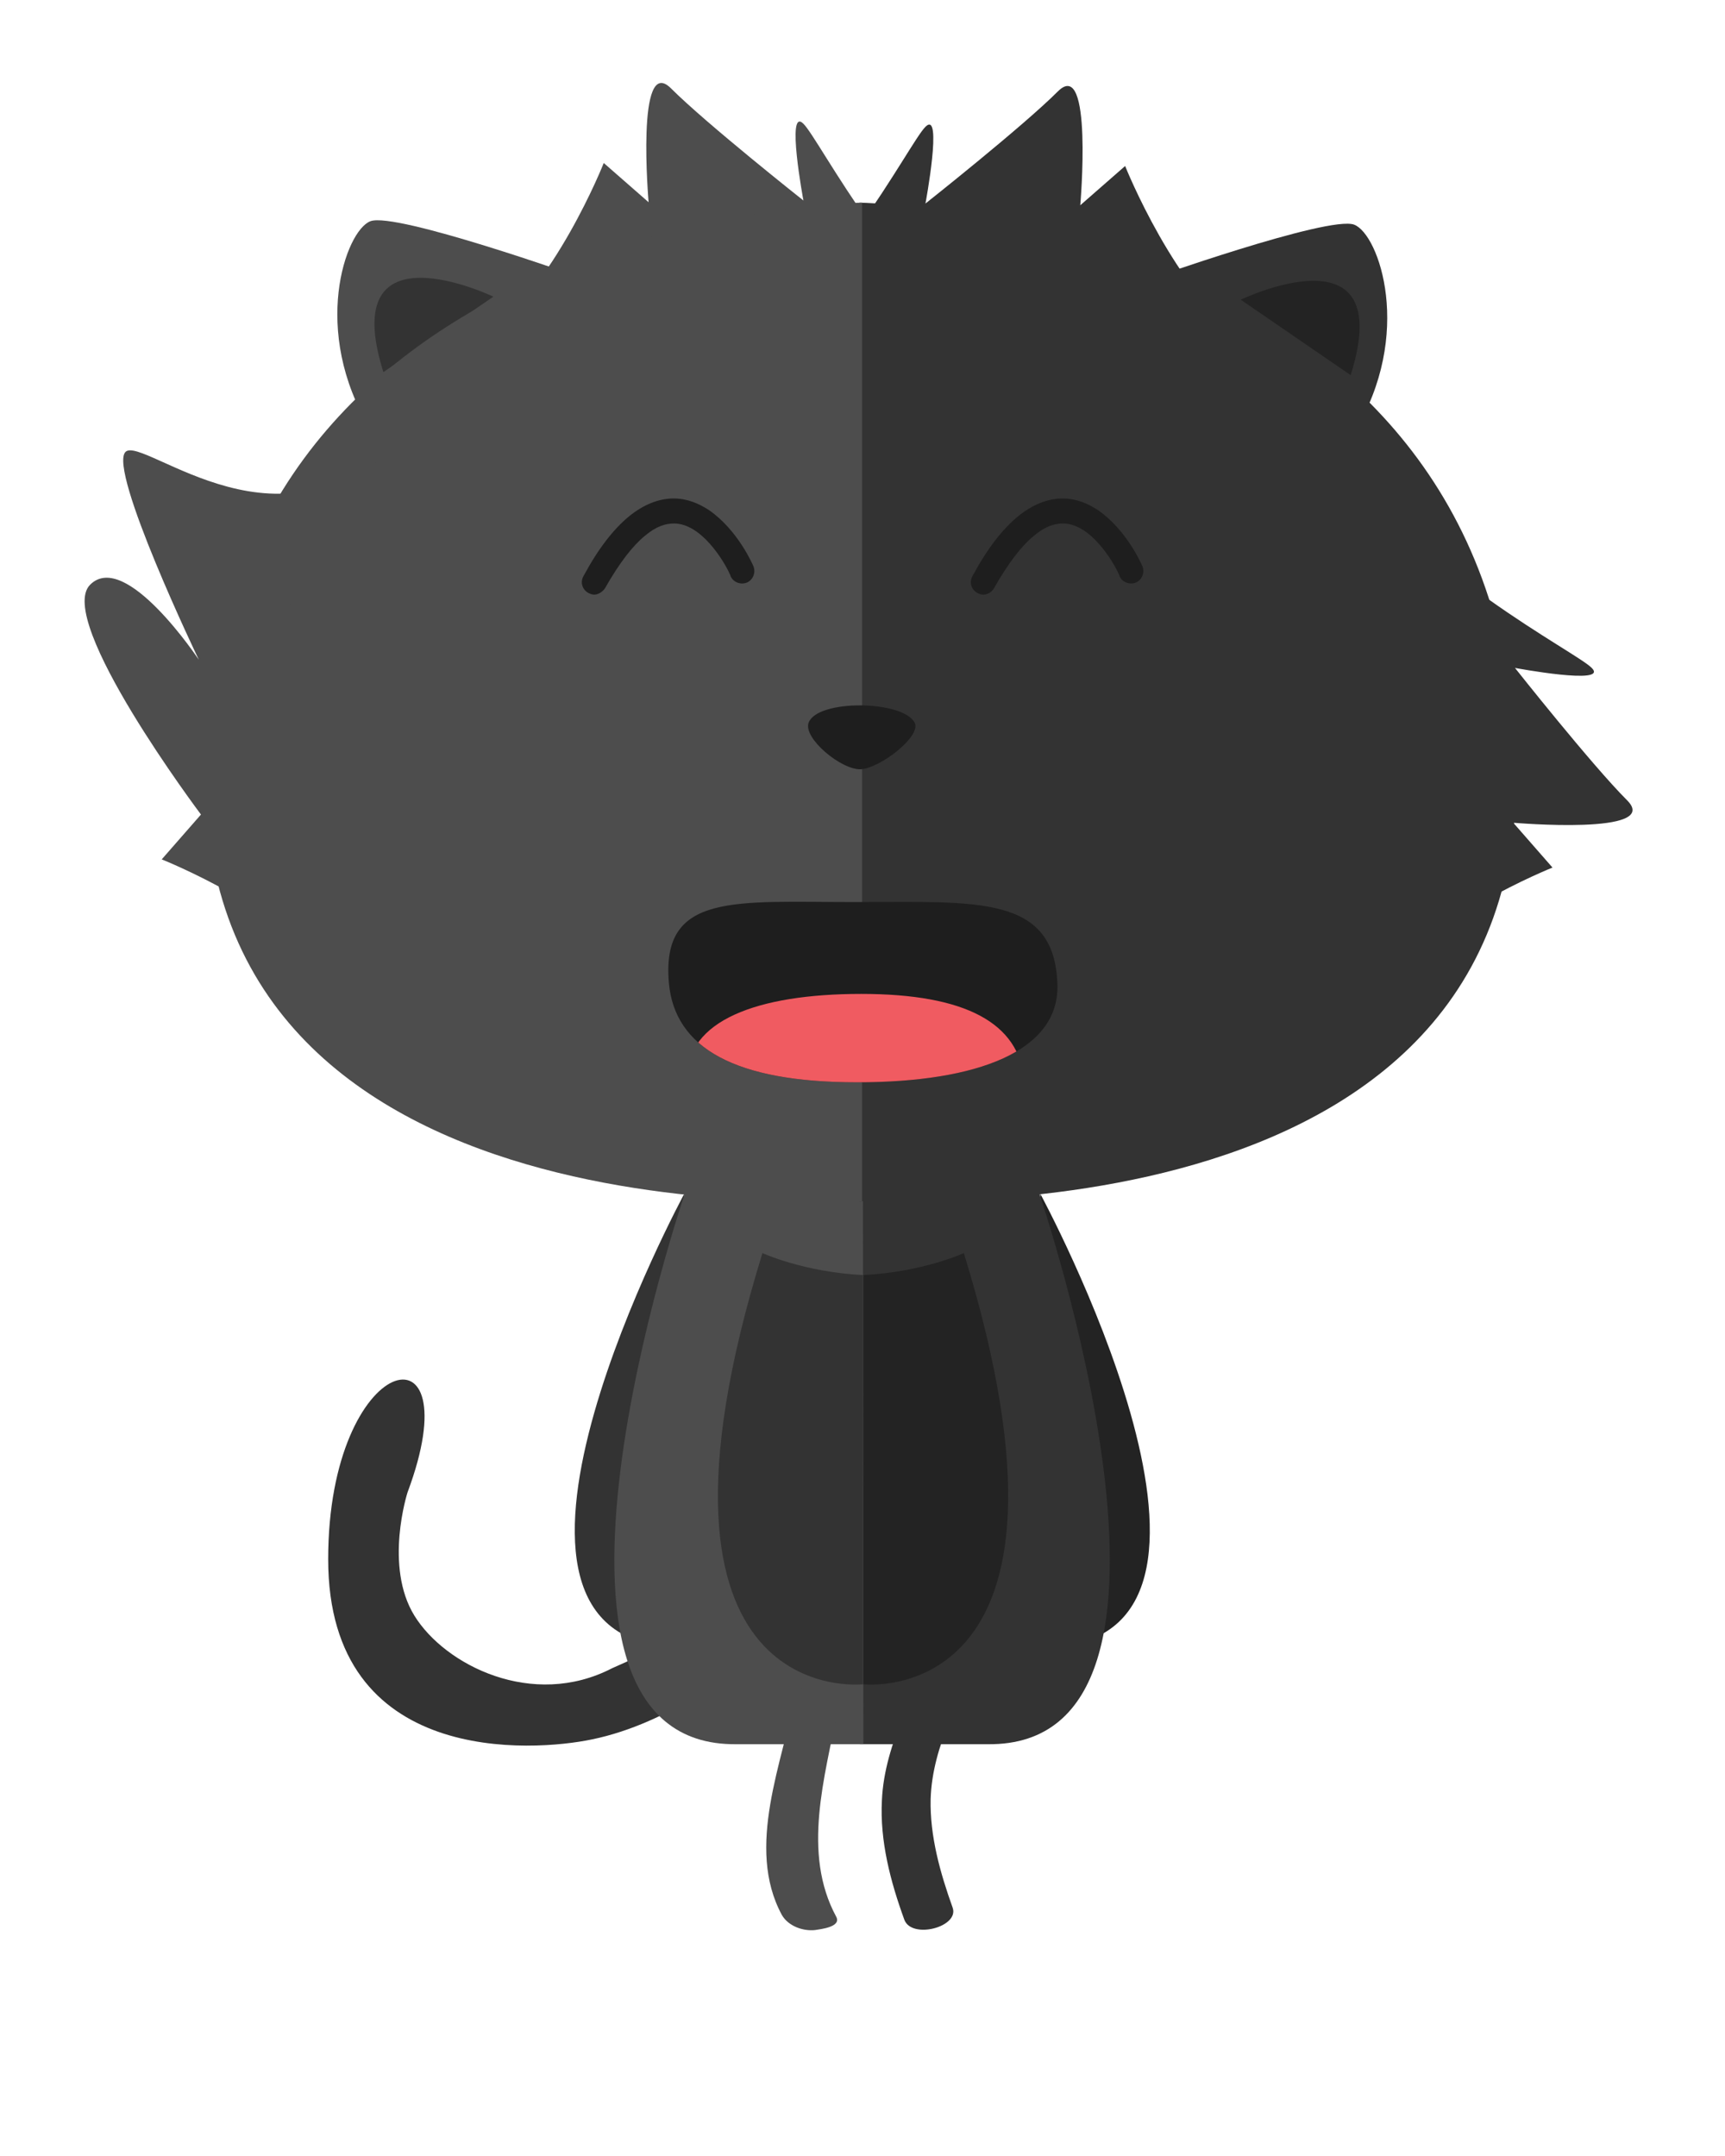 <?xml version="1.0" encoding="utf-8"?>
<!DOCTYPE svg PUBLIC "-//W3C//DTD SVG 1.1//EN" "http://www.w3.org/Graphics/SVG/1.1/DTD/svg11.dtd">
<svg version="1.1" id="Layer_1" xmlns="http://www.w3.org/2000/svg" xmlns:xlink="http://www.w3.org/1999/xlink" x="0px" y="0px"
     viewBox="0 0 400 500" enable-background="new 0 0 400 500" xml:space="preserve">
<style>
#innercat {
    -webkit-transform: rotate(0);
    -webkit-transition: -webkit-transform 2s;
    -webkit-transform-origin: 50% 100%;
}
#innercat:hover {
    -webkit-transform: rotate(30deg);
}
#cauda {
  width: 72px;
  height: 79px;
  -moz-animation: cauda 6s linear infinite;
  -webkit-animation: cauda 6s linear infinite;
  animation: cauda 6s linear infinite;
  -moz-transform-origin: 80% 80%;
  -ms-transform-origin: 80% 80%;
  -webkit-transform-origin: 80% 80%;
  transform-origin: 80% 80%;
}

@-moz-keyframes cauda {
  0% {
    -moz-transform: rotate(-10deg);
    transform: rotate(-10deg);
  }
  50% {
    -moz-transform: rotate(30deg);
    transform: rotate(30deg);
  }
  100% {
    -moz-transform: rotate(-10deg);
    transform: rotate(-10deg);
  }
}
@-webkit-keyframes cauda {
  0% {
    -webkit-transform: rotate(-10deg);
    transform: rotate(-10deg);
  }
  50% {
    -webkit-transform: rotate(30deg);
    transform: rotate(30deg);
  }
  100% {
    -webkit-transform: rotate(-10deg);
    transform: rotate(-10deg);
  }
}
@keyframes cauda {
  0% {
    -moz-transform: rotate(-10deg);
    -ms-transform: rotate(-10deg);
    -webkit-transform: rotate(-10deg);
    transform: rotate(-10deg);
  }
  50% {
    -moz-transform: rotate(30deg);
    -ms-transform: rotate(30deg);
    -webkit-transform: rotate(30deg);
    transform: rotate(30deg);
  }
  100% {
    -moz-transform: rotate(-10deg);
    -ms-transform: rotate(-10deg);
    -webkit-transform: rotate(-10deg);
    transform: rotate(-10deg);
  }
}
</style>
<g id="innercat">
  <g id="cauda" width="72" height="79">
    <path id="cauda_in" fill="#333333" d="M164.7,376.7l6.2,9.9c0,0-15.1,13-33.7,16.8c-13.4,2.8-61.1,6.4-61.1-41.8
      s33.6-56.2,18.4-15.5c0,0-5.5,17.1,1.6,28.6s27.4,21.7,45.8,12.2L164.7,376.7z" width="72" height="79"/>
  </g>
  <g>
    <g>
      <path fill="#4D4D4D" d="M242.2,95L242.2,95l-0.1-0.1C242.1,94.9,242.1,95,242.2,95z"/>
      <path fill="#4D4D4D" d="M111.9,78.4L111.9,78.4C128.4,67.2,140,37.8,140,37.8l10.4,9.1c0,0-3-34.6,5.2-26.4s30.7,26,30.7,26
        s-4.1-21.9,0-17.8c4,4,20.8,38.6,53.5,64.5c-18.5-14.5-42.9-28.1-74-41.4C144.8,60.8,127,69.5,111.9,78.4z"/>
      <g>
        <path fill="#4D4D4D" d="M242,94.9c-0.8-0.6-1.5-1.2-2.2-1.7C240.5,93.7,241.3,94.3,242,94.9z"/>
        <path fill="#4D4D4D" d="M243.1,95.8c0.5-0.6,0.4-1.5-0.2-2l0,0c-0.7-0.6-1.5-1.2-2.2-1.8l0,0c0,0,0,0-0.1,0l0,0l0,0l0,0l0,0l0,0
          l0,0l0,0l0,0l0,0l0,0l0,0l0,0l0,0l0,0l0,0c-0.4-0.2-0.8-0.2-1.1-0.1l0,0l0,0l0,0l0,0l0,0l0,0l0,0l0,0l0,0l0,0l0,0l0,0l0,0l0,0
          l0,0l0,0l0,0c0,0,0,0-0.1,0l0,0l0,0l0,0l0,0l0,0l0,0l0,0l0,0l0,0l0,0l0,0l0,0l0,0l0,0l0,0l0,0l0,0l0,0l0,0c0,0,0,0,0,0.1l0,0
          c-0.2,0.3-0.3,0.6-0.3,1l0,0l0,0l0,0c0,0.4,0.2,0.7,0.5,0.9l0,0c0.1,0.1,0.2,0.2,0.3,0.3l0,0c0.6,0.5,1.3,1,1.9,1.5l0,0l0.9-1.1
          l-0.9,1.1c0.3,0.2,0.6,0.3,0.9,0.3l0,0C242.5,96.3,242.9,96.1,243.1,95.8L243.1,95.8z"/>
      </g>
    </g>
  </g>
  <g>
    <g>
      <path fill="#333333" d="M158.8,95.7L158.8,95.7l0.1-0.1C158.8,95.7,158.8,95.7,158.8,95.7z"/>
      <path fill="#333333" d="M289,79.2L289,79.2c-16.4-11.3-28.1-40.7-28.1-40.7l-10.4,9.1c0,0,3-34.6-5.2-26.4s-30.7,26-30.7,26
        s4.1-21.9,0-17.8c-4,4-20.8,38.6-53.5,64.5c18.5-14.5,42.9-28.1,74-41.4C256.1,61.5,274,70.2,289,79.2z"/>
      <g>
        <path fill="#333333" d="M158.9,95.6c0.8-0.6,1.5-1.2,2.2-1.7C160.4,94.5,159.6,95.1,158.9,95.6z"/>
        <path fill="#333333" d="M157.8,96.5c-0.5-0.6-0.4-1.5,0.2-2l0,0c0.7-0.6,1.5-1.2,2.2-1.8l0,0c0,0,0,0,0.1,0l0,0l0,0l0,0l0,0l0,0
          l0,0l0,0l0,0l0,0l0,0l0,0l0,0l0,0l0,0l0,0c0.4-0.2,0.8-0.2,1.1-0.1l0,0l0,0l0,0l0,0l0,0l0,0l0,0l0,0l0,0l0,0l0,0l0,0l0,0l0,0l0,0
          l0,0l0,0c0,0,0,0,0.1,0l0,0l0,0l0,0l0,0l0,0l0,0l0,0l0,0l0,0l0,0l0,0l0,0l0,0l0,0l0,0l0,0l0,0l0,0l0,0c0,0,0,0,0,0.1l0,0
          c0.2,0.3,0.3,0.6,0.3,1l0,0l0,0l0,0c0,0.4-0.2,0.7-0.5,0.9l0,0c-0.1,0.1-0.2,0.2-0.3,0.3l0,0c-0.6,0.5-1.3,1-1.9,1.5l0,0
          l-0.9-1.1l0.9,1.1c-0.3,0.2-0.6,0.3-0.9,0.3l0,0C158.5,97,158.1,96.9,157.8,96.5L157.8,96.5z"/>
      </g>
    </g>
  </g>
  <path fill="#232323" d="M241.2,276.8c0,0,54.5,100.7,3.9,105.1"/>
  <path fill="#333333" d="M158.7,276.8c0,0-54.5,100.7-3.9,105.1"/>
  <path fill="#333333" d="M199.4,276.8H241c0,0,43.8,128.4-12,127.7h-29.6"/>
  <path fill="#4D4D4D" d="M200.1,276.8h-41.3c0,0-43.8,128.4,12,127.7h29.4"/>
  <path fill="#333333" d="M265.1,65.2c0,0,43-15.3,48.9-13.1c5.8,2.2,13.9,25.5,0,48.2"/>
  <path fill="#232323" d="M287.7,69.5c0,0,36.5-17.5,25.5,17.5"/>
  <path fill="#333333" d="M199.3,278.6c5.2-0.7,161.4,11.2,151.9-109S199.3,47,199.3,47"/>
  <path fill="#4D4D4D" d="M134.8,64.4c0,0-43-15.3-48.9-13.1c-5.8,2.2-13.9,25.5,0,48.2"/>
  <path fill="#333333" d="M114.4,68.8c0,0-36.5-17.5-25.5,17.5"/>
  <path fill="#4D4D4D" d="M199.9,278.6c-5.2-0.7-161.4,11.2-151.9-109S199.9,47,199.9,47"/>
  <g>
    <g>
      <g>
        <defs>
          <path id="SVGID_1_" d="M245.2,228.4c0.4,15.3-18.4,22.6-46.5,22.6s-42.3-7.9-43.6-23.1c-1.8-21,15.3-18.7,43.4-18.7
            C226.5,209.2,244.6,207.4,245.2,228.4z"/>
        </defs>
        <clipPath id="SVGID_2_">
          <use xlink:href="#SVGID_1_"  overflow="visible"/>
        </clipPath>
        <path clip-path="url(#SVGID_2_)" fill="#1E1E1E" d="M245.2,228.4c0.4,15.3-18.4,22.6-46.5,22.6s-42.3-7.9-43.6-23.1
          c-1.8-21,15.3-18.7,43.4-18.7C226.5,209.2,244.6,207.4,245.2,228.4z"/>
      </g>
    </g>
    <g>
      <g>
        <defs>
          <path id="SVGID_3_" d="M245.2,228.4c0.4,15.3-18.4,22.6-46.5,22.6s-42.3-7.9-43.6-23.1c-1.8-21,15.3-18.7,43.4-18.7
            C226.5,209.2,244.6,207.4,245.2,228.4z"/>
        </defs>
        <clipPath id="SVGID_4_">
          <use xlink:href="#SVGID_3_"  overflow="visible"/>
        </clipPath>
        <path clip-path="url(#SVGID_4_)" fill="#F05B61" d="M159.4,250.1c-0.3-13.3,16-19.6,40.3-19.6s36.6,6.8,37.8,20
          c1.6,18.2-13.2,16.2-37.6,16.2C175.6,266.7,159.9,268.3,159.4,250.1z"/>
      </g>
    </g>
  </g>
  <path fill="#333333" d="M209.4,398c-2.5,6.3-4.6,12.7-4.9,19.5c-0.5,9.5,2,18.9,5.2,27.7c1.7,4.6,12.8,1.7,11.2-2.8
    c-2.9-8.1-5.3-16.6-5.1-25.2c0.2-6.3,2-12.3,4.4-18.1c2.2-5.5-8.1-5.3-9.8-1.1H209.4z"/>
  <path fill="#4D4D4D" d="M194.2,396.7c-2.9,15.4-8.3,33-0.3,47.8c1.3,2.4-3.7,2.9-4.9,3.1c-2.8,0.3-6.2-0.9-7.7-3.5
    c-8.5-15.7,0.2-35.5,3.4-52C185.1,389.9,194.8,393.4,194.2,396.7z"/>
  <path fill="#1E1E1E" d="M212.1,167.6c-2.7-5.2-22.5-5.5-24.6,0c-1.3,3.6,7.6,11,12.1,10.8C204.2,178.1,213.7,170.7,212.1,167.6z"/>
  <path fill="#1E1E1E" d="M230.5,136.4c3.4-6,6.5-9.9,9.2-12.1l0,0c2.7-2.3,4.9-2.9,6.8-2.9l0,0c3,0,5.9,2,8.3,4.7l0,0
    c2.4,2.7,4.1,5.8,4.6,7l0,0c0.2,0.3,0.2,0.5,0.2,0.5l0,0l0,0c0.6,1.4,2.3,2.1,3.8,1.5l0,0c1.4-0.6,2.1-2.3,1.5-3.8l0,0
    c-0.1-0.2-3.5-8.3-10.3-13l0,0c-2.3-1.5-5-2.7-8.2-2.7l0,0c-3.4,0-7,1.4-10.4,4.2l0,0c-3.5,2.9-7,7.3-10.5,13.8l0,0
    c-0.8,1.4-0.3,3.1,1.1,3.9l0,0c0.4,0.2,0.9,0.4,1.4,0.4l0,0C229,137.9,230,137.3,230.5,136.4L230.5,136.4z"/>
  <path fill="#1E1E1E" d="M140.3,136.4c3.4-6,6.5-9.9,9.2-12.1l0,0c2.7-2.3,4.9-2.9,6.8-2.9l0,0c3,0,5.9,2,8.3,4.7l0,0
    c2.4,2.7,4.1,5.8,4.6,7l0,0c0.2,0.3,0.2,0.5,0.2,0.5l0,0l0,0c0.6,1.4,2.3,2.1,3.8,1.5l0,0c1.4-0.6,2.1-2.3,1.5-3.8l0,0
    c-0.1-0.2-3.5-8.3-10.3-13l0,0c-2.3-1.5-5-2.7-8.2-2.7l0,0c-3.4,0-7,1.4-10.4,4.2l0,0c-3.5,2.9-7,7.3-10.5,13.8l0,0
    c-0.8,1.4-0.3,3.1,1.1,3.9l0,0c0.4,0.2,0.9,0.4,1.4,0.4l0,0C138.7,137.9,139.7,137.3,140.3,136.4L140.3,136.4z"/>
  <path fill="#333333" d="M176.8,290.6c0,0,9.5,4.4,23.3,5.1v94.9C200.1,390.6,143.9,397.1,176.8,290.6z"/>
  <path fill="#232323" d="M223.5,290.6c0,0-9.5,4.4-23.3,5.1v94.9C200.1,390.6,256.3,397.1,223.5,290.6z"/>
  <g>
    <g>
      <path fill="#4D4D4D" d="M94.8,97.2L94.8,97.2L94.8,97.2C94.7,97.3,94.7,97.2,94.8,97.2z"/>
      <path fill="#4D4D4D" d="M78.2,227.4L78.2,227.4C67,211,37.5,199.3,37.5,199.3l9.1-10.4c0,0-33.9-45.1-25.7-53.3
        c8.2-8.2,25.2,17.4,25.2,17.4s-21.1-44-17-48.2c4-4,37.9,27.3,63.8-5.3c-14.5,18.5-28.1,42.9-41.4,74
        C60.5,194.5,69.3,212.4,78.2,227.4z"/>
      <g>
        <path fill="#4D4D4D" d="M94.7,97.3c-0.6,0.8-1.2,1.5-1.7,2.2C93.5,98.8,94.1,98,94.7,97.3z"/>
        <path fill="#4D4D4D" d="M95.5,96.2c-0.6-0.5-1.5-0.4-2,0.2l0,0c-0.6,0.7-1.2,1.5-1.8,2.2l0,0c0,0,0,0,0,0.1l0,0l0,0l0,0l0,0l0,0
          l0,0l0,0l0,0l0,0l0,0l0,0l0,0l0,0l0,0l0,0c-0.2,0.4-0.2,0.8-0.1,1.1l0,0l0,0l0,0l0,0l0,0l0,0l0,0l0,0l0,0l0,0l0,0l0,0l0,0l0,0
          l0,0l0,0l0,0c0,0,0,0,0,0.1l0,0l0,0l0,0l0,0l0,0l0,0l0,0l0,0l0,0l0,0l0,0l0,0l0,0l0,0l0,0l0,0l0,0l0,0l0,0c0,0,0,0,0.1,0l0,0
          c0.3,0.2,0.6,0.3,1,0.3l0,0l0,0l0,0c0.4,0,0.7-0.2,0.9-0.5l0,0c0.1-0.1,0.2-0.2,0.3-0.3l0,0c0.5-0.6,1-1.3,1.5-1.9l0,0l-1.1-0.9
          l1.1,0.9c0.2-0.3,0.3-0.6,0.3-0.9l0,0C96.1,96.9,95.9,96.5,95.5,96.2L95.5,96.2z"/>
      </g>
    </g>
  </g>
  <g>
    <g>
      <path fill="#333333" d="M302.8,99.1L302.8,99.1l0.1,0.1C302.8,99.1,302.8,99.1,302.8,99.1z"/>
      <path fill="#333333" d="M319.3,229.3L319.3,229.3c11.3-16.4,40.7-28.1,40.7-28.1l-9.1-10.4c0,0,34.6,3,26.4-5.2s-26-30.7-26-30.7
        s21.9,4.1,17.8,0c-4-4-38.6-20.8-64.5-53.5c14.5,18.5,28.1,42.9,41.4,74C337,196.4,328.3,214.3,319.3,229.3z"/>
      <g>
        <path fill="#333333" d="M302.9,99.2c0.6,0.8,1.2,1.5,1.7,2.2C304,100.7,303.5,99.9,302.9,99.2z"/>
        <path fill="#333333" d="M302,98.1c0.6-0.5,1.5-0.4,2,0.2l0,0c0.6,0.7,1.2,1.5,1.8,2.2l0,0c0,0,0,0,0,0.1l0,0l0,0l0,0l0,0l0,0l0,0
          l0,0l0,0l0,0l0,0l0,0l0,0l0,0l0,0l0,0c0.2,0.4,0.2,0.8,0.1,1.1l0,0l0,0l0,0l0,0l0,0l0,0l0,0l0,0l0,0l0,0l0,0l0,0l0,0l0,0l0,0l0,0
          l0,0c0,0,0,0,0,0.1l0,0l0,0l0,0l0,0l0,0l0,0l0,0l0,0l0,0l0,0l0,0l0,0l0,0l0,0l0,0l0,0l0,0l0,0l0,0c0,0,0,0-0.1,0l0,0
          c-0.3,0.2-0.6,0.3-1,0.3l0,0l0,0l0,0c-0.4,0-0.7-0.2-0.9-0.5l0,0c-0.1-0.1-0.2-0.2-0.3-0.3l0,0c-0.5-0.6-1-1.3-1.5-1.9l0,0
          l1.1-0.9l-1.1,0.9c-0.2-0.3-0.3-0.6-0.3-0.9l0,0C301.5,98.8,301.6,98.4,302,98.1L302,98.1z"/>
      </g>
    </g>
  </g>
  </g>
</svg>
